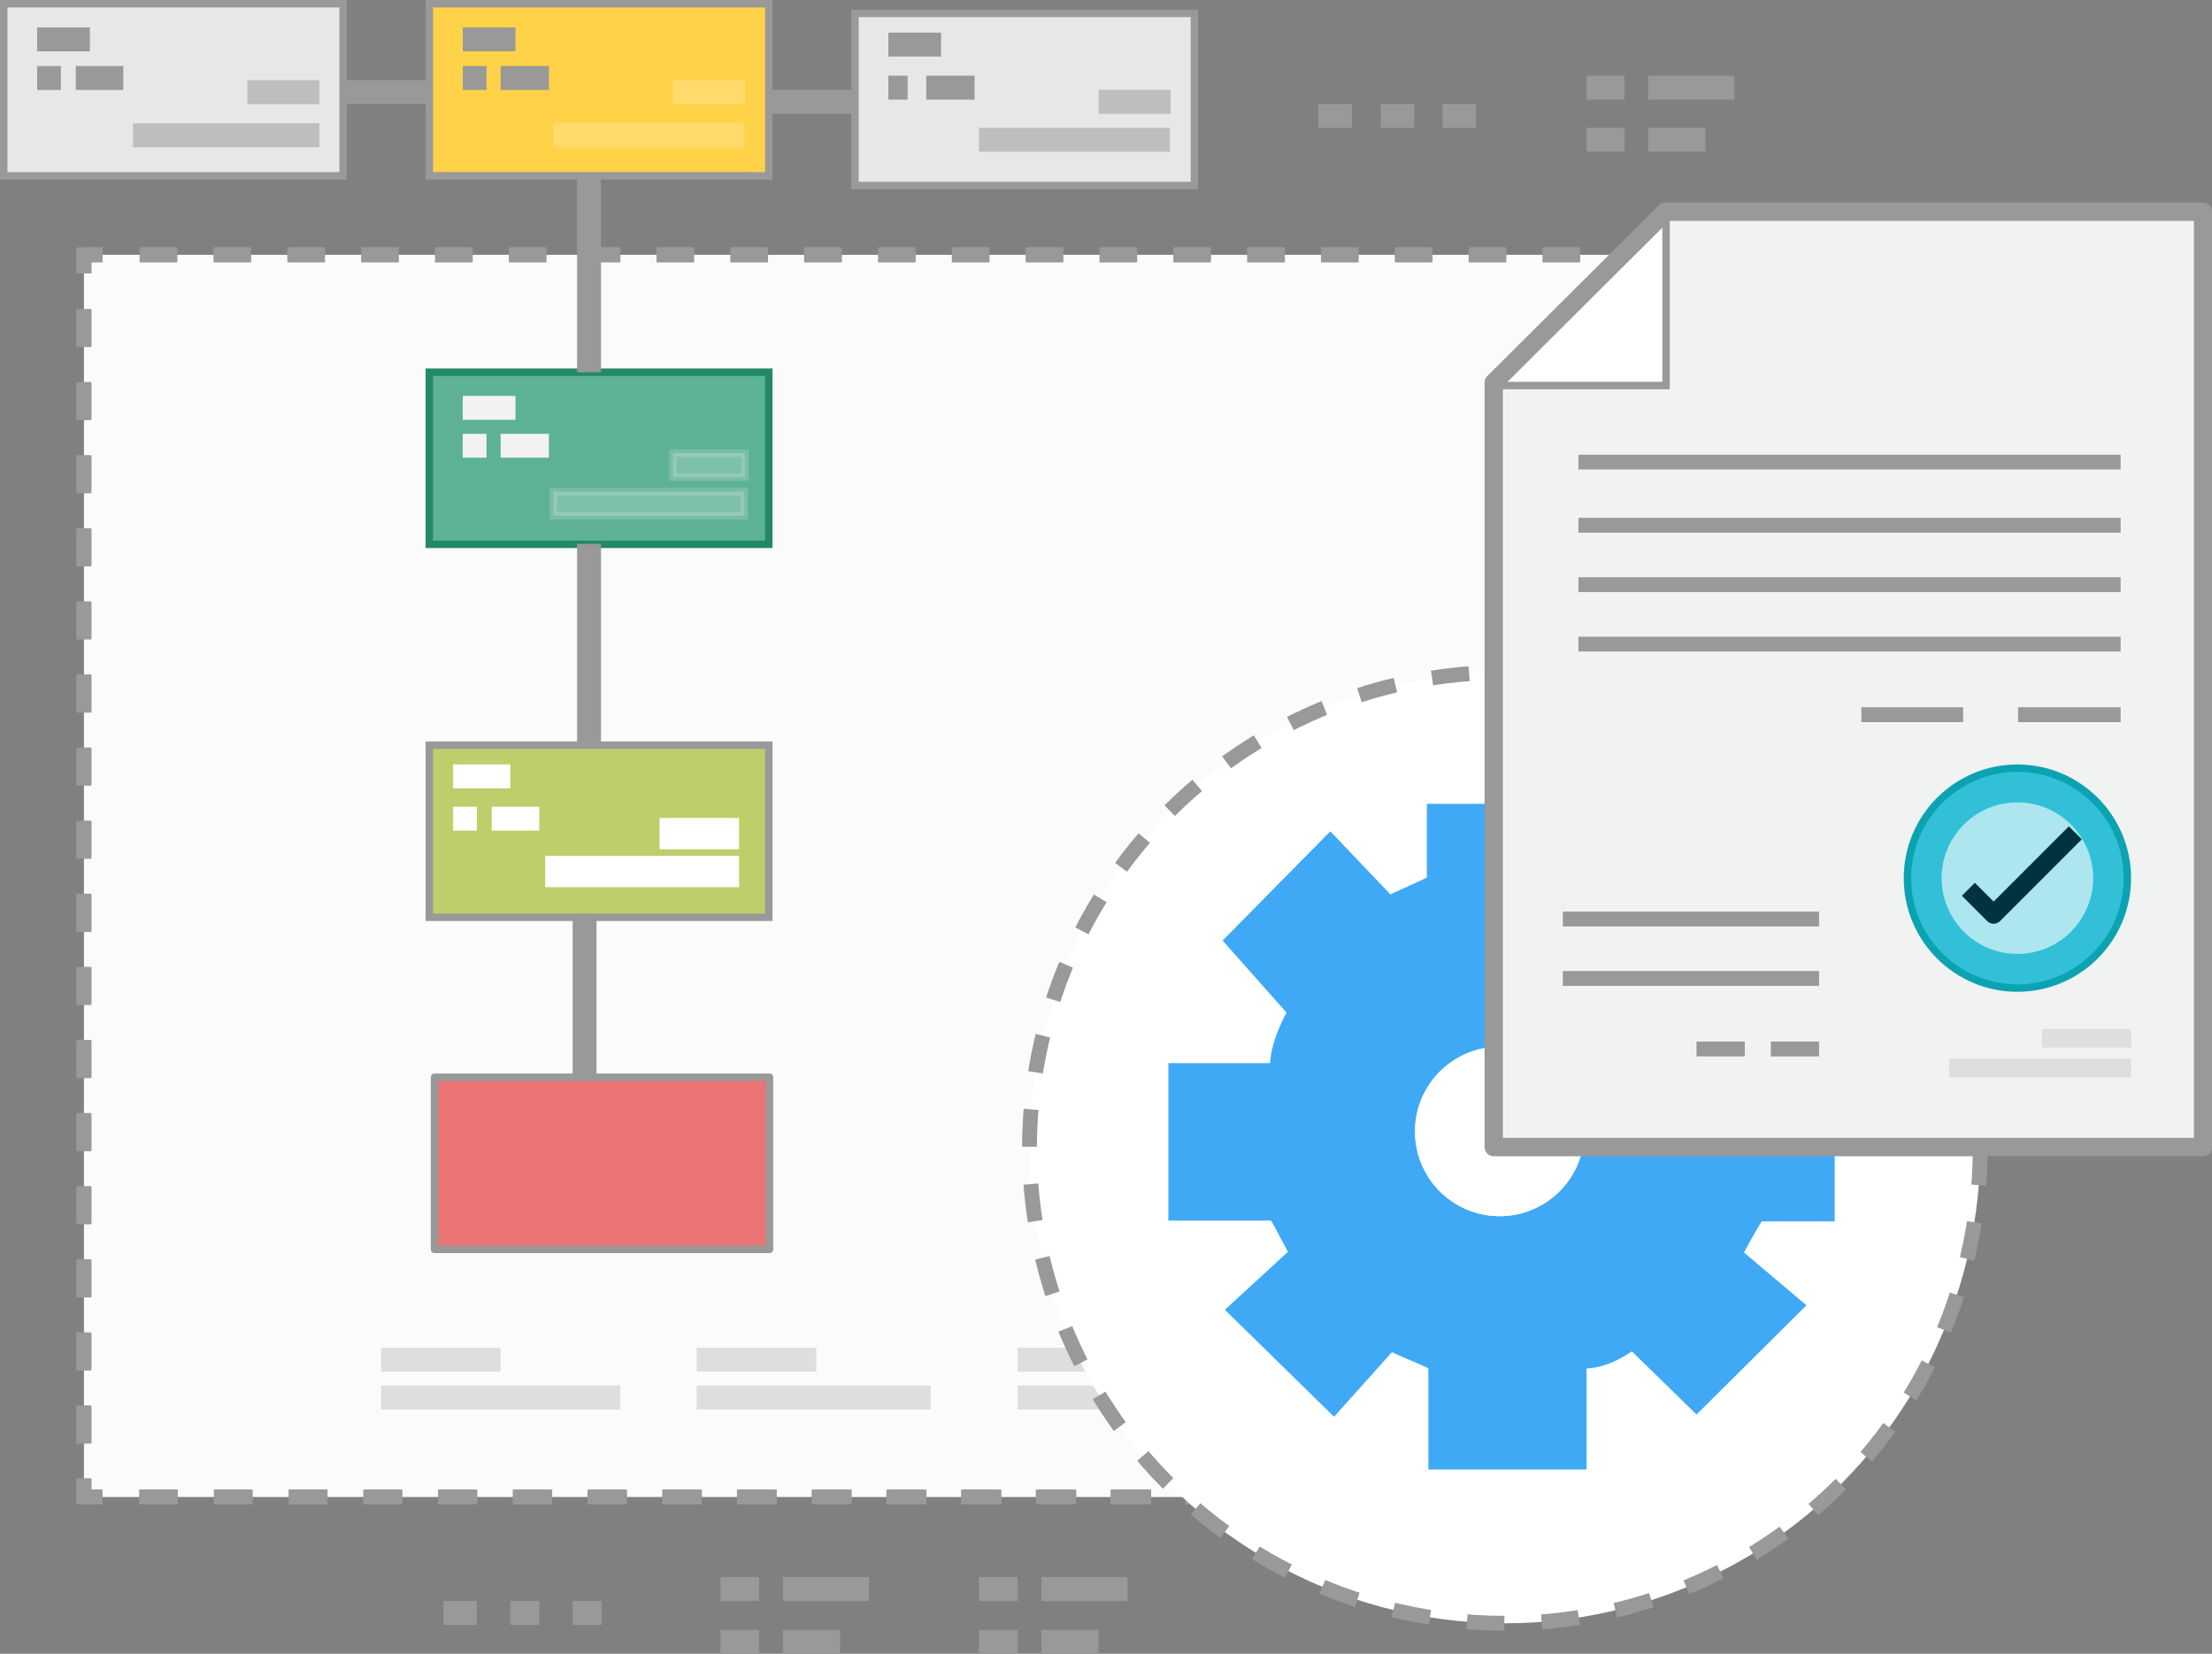 <svg id="Layer_1" data-name="Layer 1" xmlns="http://www.w3.org/2000/svg" viewBox="0 0 297.8 222.6"><rect x="0" y="0" width="297.8" height="222.6" fill="#808080" stroke="none"/><defs><style>.cls-1{fill:#fbfbfb;}.cls-10,.cls-11,.cls-13,.cls-14,.cls-15,.cls-16,.cls-17,.cls-18,.cls-2,.cls-21,.cls-25,.cls-3,.cls-33,.cls-36,.cls-39,.cls-4,.cls-40,.cls-5,.cls-6,.cls-7,.cls-8{fill:none;}.cls-10,.cls-11,.cls-13,.cls-14,.cls-15,.cls-16,.cls-17,.cls-18,.cls-19,.cls-2,.cls-21,.cls-22,.cls-28,.cls-3,.cls-30,.cls-33,.cls-34,.cls-35,.cls-36,.cls-4,.cls-5,.cls-6,.cls-7,.cls-8{stroke:#999;}.cls-10,.cls-11,.cls-13,.cls-19,.cls-2,.cls-20,.cls-22,.cls-24,.cls-26,.cls-3,.cls-30,.cls-34,.cls-35,.cls-39,.cls-4,.cls-5,.cls-6,.cls-7,.cls-8{stroke-miterlimit:10;}.cls-10,.cls-11,.cls-13,.cls-14,.cls-15,.cls-16,.cls-17,.cls-18,.cls-2,.cls-3,.cls-33,.cls-4,.cls-5,.cls-6,.cls-7,.cls-8{stroke-width:2px;}.cls-3{stroke-dasharray:5.04 5.04;}.cls-4{stroke-dasharray:4.58 4.58;}.cls-5{stroke-dasharray:4.5 4.5;}.cls-6{stroke-dasharray:5.03 5.03;}.cls-16,.cls-7{stroke-dasharray:4.92 4.92;}.cls-15,.cls-8{stroke-dasharray:4.97 4.97;}.cls-30,.cls-9{fill:#e6e7e8;}.cls-10{stroke-dasharray:4.24 4.24;}.cls-11{stroke-dasharray:4.16 4.16;}.cls-12{fill:#3fa9f5;}.cls-13{stroke-dasharray:5.22 5.22;}.cls-14,.cls-15,.cls-16,.cls-17,.cls-18,.cls-21,.cls-25,.cls-27,.cls-28,.cls-33,.cls-36,.cls-40{stroke-linejoin:round;}.cls-17{stroke-dasharray:5.04 5.04;}.cls-18{stroke-dasharray:5.07 5.07;}.cls-19{fill:#ffd248;}.cls-20{fill:#5db295;stroke:#228964;}.cls-21,.cls-25,.cls-27{stroke-width:3.22px;}.cls-22{fill:#bfce6a;}.cls-23,.cls-24,.cls-26,.cls-27,.cls-32,.cls-35{fill:#fff;}.cls-23,.cls-24{opacity:0.2;}.cls-24,.cls-25{stroke:#f2f2f2;}.cls-26,.cls-27{stroke:#fff;}.cls-28{fill:#ea7373;}.cls-29{fill:#dddedf;}.cls-31{fill:#bcbec0;}.cls-33{stroke-dasharray:5.03 5.03;}.cls-34{fill:#f1f2f2;}.cls-36,.cls-40{stroke-width:2.47px;}.cls-37{fill:#31c0d8;}.cls-38{opacity:0.6;}.cls-39{stroke:#0ba3b2;}.cls-40{stroke:#00333f;}</style></defs><title>workflow_img</title><g id="_Group_" data-name="&lt;Group&gt;"><polygon class="cls-1" points="260 34.3 260 164.5 259.5 165 222.4 165 222.4 201.5 11.3 201.5 11.3 34.3 260 34.3"/><polyline class="cls-2" points="257.5 34.3 260 34.3 260 36.8"/><line class="cls-3" x1="260" y1="41.9" x2="260" y2="160.2"/><polyline class="cls-2" points="260 162.8 260 164.5 259.5 165 257 165"/><line class="cls-4" x1="252.4" y1="165" x2="227.2" y2="165"/><polyline class="cls-2" points="224.9 165 222.4 165 222.4 167.5"/><line class="cls-5" x1="222.4" y1="172" x2="222.4" y2="196.8"/><polyline class="cls-2" points="222.4 199 222.4 201.5 219.9 201.5"/><line class="cls-6" x1="214.9" y1="201.5" x2="16.3" y2="201.5"/><polyline class="cls-2" points="13.8 201.5 11.3 201.5 11.3 199"/><line class="cls-7" x1="11.3" y1="194.1" x2="11.3" y2="39.3"/><polyline class="cls-2" points="11.3 36.8 11.3 34.3 13.8 34.3"/><line class="cls-8" x1="18.8" y1="34.3" x2="255" y2="34.3"/><polygon class="cls-9" points="260 165 241.2 183.3 259.5 165 260 165"/><polyline class="cls-2" points="257.7 166.8 259.5 165 260 165 258.2 166.8"/><line class="cls-10" x1="255.2" y1="169.7" x2="244.5" y2="180.1"/><polyline class="cls-2" points="243 181.5 241.2 183.3 243 181.5"/><line class="cls-11" x1="245.9" y1="178.6" x2="256.2" y2="168.3"/><polygon class="cls-12" points="259.5 165 241.2 183.3 222.4 201.5 222.4 165 259.5 165"/><polyline class="cls-2" points="257 165 259.5 165 257.7 166.8"/><polyline class="cls-13" points="254 170.5 241.2 183.3 226.1 198"/><polyline class="cls-2" points="224.2 199.8 222.4 201.5 222.4 199"/><line class="cls-5" x1="222.4" y1="194.5" x2="222.4" y2="169.8"/><polyline class="cls-2" points="222.4 167.5 222.4 165 224.9 165"/><line class="cls-4" x1="229.5" y1="165" x2="254.7" y2="165"/><polyline class="cls-14" points="260 36.8 260 34.3 257.5 34.3"/><line class="cls-15" x1="252.5" y1="34.3" x2="16.3" y2="34.3"/><polyline class="cls-14" points="13.8 34.3 11.3 34.3 11.3 36.8"/><line class="cls-16" x1="11.3" y1="41.8" x2="11.3" y2="196.6"/><polyline class="cls-14" points="11.3 199 11.3 201.5 13.8 201.5"/><line class="cls-17" x1="18.9" y1="201.5" x2="218" y2="201.5"/><polyline class="cls-14" points="220.5 201.5 222.4 201.5 223 201.5 224.7 199.8"/><polyline class="cls-18" points="228.3 196.2 241.2 183.3 259.5 165 260 164.5 260 39.4"/></g><rect class="cls-19" x="57.8" y="0.5" width="45.7" height="23.17"/><rect class="cls-20" x="57.8" y="50.1" width="45.7" height="23.17"/><line class="cls-21" x1="79.3" y1="23.7" x2="79.3" y2="50.1"/><rect class="cls-22" x="57.8" y="100.3" width="45.7" height="23.17"/><line class="cls-21" x1="79.3" y1="73.2" x2="79.3" y2="100.3"/><rect class="cls-23" x="74.5" y="16.6" width="25.7" height="3.22"/><rect class="cls-23" x="90.6" y="10.8" width="9.7" height="3.22"/><line class="cls-21" x1="62.3" y1="10.5" x2="65.5" y2="10.5"/><line class="cls-21" x1="67.4" y1="10.5" x2="73.9" y2="10.5"/><line class="cls-21" x1="62.3" y1="5.3" x2="69.4" y2="5.3"/><rect class="cls-24" x="74.5" y="66.2" width="25.7" height="3.22"/><rect class="cls-24" x="90.6" y="61" width="9.7" height="3.22"/><line class="cls-25" x1="62.3" y1="60" x2="65.5" y2="60"/><line class="cls-25" x1="67.4" y1="60" x2="73.9" y2="60"/><line class="cls-25" x1="62.3" y1="54.9" x2="69.4" y2="54.9"/><rect class="cls-26" x="73.9" y="115.7" width="25.1" height="3.22"/><rect class="cls-26" x="89.3" y="110.6" width="9.7" height="3.22"/><line class="cls-27" x1="61" y1="110.2" x2="64.2" y2="110.2"/><line class="cls-27" x1="66.2" y1="110.2" x2="72.6" y2="110.2"/><line class="cls-27" x1="61" y1="104.5" x2="68.7" y2="104.5"/><line class="cls-21" x1="78.7" y1="123.4" x2="78.7" y2="144.7"/><rect class="cls-28" x="58.5" y="145" width="45.1" height="23.17"/><rect class="cls-29" x="51.3" y="181.4" width="16.1" height="3.22"/><rect class="cls-29" x="51.3" y="186.5" width="32.2" height="3.22"/><rect class="cls-29" x="93.8" y="181.4" width="16.1" height="3.22"/><rect class="cls-29" x="93.8" y="186.5" width="31.5" height="3.22"/><rect class="cls-29" x="137" y="181.4" width="16.1" height="3.22"/><rect class="cls-29" x="137" y="186.5" width="32.2" height="3.22"/><rect class="cls-29" x="180.7" y="181.4" width="16.1" height="3.22"/><rect class="cls-29" x="180.7" y="186.5" width="31.5" height="3.22"/><rect class="cls-30" x="115.1" y="1.8" width="45.7" height="23.17"/><line class="cls-21" x1="103.5" y1="13.7" x2="115.1" y2="13.7"/><rect class="cls-31" x="131.8" y="17.2" width="25.7" height="3.22"/><rect class="cls-31" x="147.9" y="12.1" width="9.7" height="3.22"/><line class="cls-21" x1="119.6" y1="11.8" x2="122.2" y2="11.8"/><line class="cls-21" x1="124.7" y1="11.8" x2="131.2" y2="11.8"/><line class="cls-21" x1="119.6" y1="6" x2="126.7" y2="6"/><rect class="cls-30" x="0.5" y="0.5" width="45.7" height="23.17"/><line class="cls-21" x1="46.2" y1="12.4" x2="57.8" y2="12.4"/><rect class="cls-31" x="17.9" y="16.6" width="25.1" height="3.22"/><rect class="cls-31" x="33.3" y="10.8" width="9.7" height="3.22"/><line class="cls-21" x1="5" y1="10.5" x2="8.2" y2="10.5"/><line class="cls-21" x1="10.2" y1="10.5" x2="16.6" y2="10.5"/><line class="cls-21" x1="5" y1="5.3" x2="12.1" y2="5.3"/><line class="cls-21" x1="177.5" y1="15.6" x2="182" y2="15.6"/><line class="cls-21" x1="185.9" y1="15.6" x2="190.4" y2="15.6"/><line class="cls-21" x1="194.2" y1="15.6" x2="198.7" y2="15.6"/><line class="cls-21" x1="59.7" y1="217.1" x2="64.2" y2="217.1"/><line class="cls-21" x1="68.7" y1="217.1" x2="72.6" y2="217.1"/><line class="cls-21" x1="77.1" y1="217.1" x2="81" y2="217.1"/><line class="cls-21" x1="274.7" y1="107.7" x2="279.2" y2="107.7"/><line class="cls-21" x1="283.1" y1="107.7" x2="287.6" y2="107.7"/><line class="cls-21" x1="292.1" y1="107.7" x2="295.9" y2="107.7"/><line class="cls-21" x1="213.6" y1="11.8" x2="218.7" y2="11.8"/><line class="cls-21" x1="221.9" y1="11.8" x2="233.5" y2="11.8"/><line class="cls-21" x1="213.6" y1="18.8" x2="218.7" y2="18.8"/><line class="cls-21" x1="221.9" y1="18.8" x2="229.6" y2="18.8"/><line class="cls-21" x1="97" y1="213.9" x2="102.2" y2="213.9"/><line class="cls-21" x1="105.4" y1="213.9" x2="117" y2="213.9"/><line class="cls-21" x1="97" y1="221" x2="102.2" y2="221"/><line class="cls-21" x1="105.4" y1="221" x2="113.1" y2="221"/><line class="cls-21" x1="131.8" y1="213.9" x2="137" y2="213.9"/><line class="cls-21" x1="140.2" y1="213.9" x2="151.8" y2="213.9"/><line class="cls-21" x1="131.8" y1="221" x2="137" y2="221"/><line class="cls-21" x1="140.2" y1="221" x2="147.9" y2="221"/><circle class="cls-32" cx="202.6" cy="154.5" r="64"/><circle class="cls-33" cx="202.6" cy="154.5" r="64"/><g id="_Group_2" data-name="&lt;Group&gt;"><path class="cls-12" d="M395.5,452.6v21.3h-9.8c-.1,0-2.3,3.9-2.4,4.2l8.4,7.1-14.8,14.7-8.7-8.5c-.3.2-3.1,2.2-6.1,2.3v13.6H340.8V493.7c0-.1-4.6-2-4.9-2.2l-7.8,8.7-14.7-14.4,8.5-7.8c-.2-.3-2.2-4.2-2.3-4.2H305.8V452.6h13.7c.1-3,2.1-6.6,2.2-6.8l-8.6-9.7,14.5-14.7,8.1,8.5c.3-.2,4.9-2.2,4.9-2.3v-9.9h21.3v9.9c3,.1,5.9,2.3,6.1,2.5l9-8.3,14.7,15-8.5,9.1c.2.3,2.2,3.8,2.3,6.8Zm-33.7,9.2a11.4,11.4,0,1,0-11.4,11.4A11.4,11.4,0,0,0,361.8,461.8Z" transform="translate(-148.5 -309.5)"/><path class="cls-32" d="M350.4,450.4A11.4,11.4,0,1,1,339,461.8,11.4,11.4,0,0,1,350.4,450.4Z" transform="translate(-148.5 -309.5)"/></g><polygon class="cls-34" points="201.1 51.5 201.1 154.4 296.6 154.4 296.6 28.5 224.2 28.5 201.1 51.5"/><polygon class="cls-35" points="224.3 51.9 201.1 51.9 224.3 28.5 224.3 51.9"/><polygon class="cls-36" points="224.2 28.5 296.6 28.5 296.6 154.4 201.1 154.4 201.1 51.5 224.2 28.5"/><rect class="cls-29" x="274.9" y="138.5" width="12" height="2.5"/><rect class="cls-29" x="262.4" y="142.5" width="24.5" height="2.5"/><line class="cls-14" x1="212.5" y1="62.2" x2="285.5" y2="62.2"/><line class="cls-14" x1="212.5" y1="70.7" x2="285.5" y2="70.7"/><line class="cls-14" x1="212.5" y1="78.7" x2="285.5" y2="78.7"/><line class="cls-14" x1="212.5" y1="86.7" x2="285.5" y2="86.7"/><line class="cls-14" x1="210.4" y1="123.7" x2="244.9" y2="123.7"/><line class="cls-14" x1="210.4" y1="131.7" x2="244.9" y2="131.7"/><g id="_Group_3" data-name="&lt;Group&gt;"><circle class="cls-37" cx="271.6" cy="118.2" r="14.8"/><g class="cls-38"><circle class="cls-32" cx="271.6" cy="118.2" r="10.2"/></g><circle class="cls-39" cx="271.6" cy="118.2" r="14.8"/></g><polyline class="cls-40" points="265 119.7 268.4 123.1 279.4 112.1"/><line class="cls-14" x1="244.9" y1="141.2" x2="238.4" y2="141.2"/><line class="cls-14" x1="234.9" y1="141.2" x2="228.4" y2="141.2"/><line class="cls-14" x1="285.5" y1="96.2" x2="271.7" y2="96.2"/><line class="cls-14" x1="264.3" y1="96.2" x2="250.6" y2="96.2"/></svg>